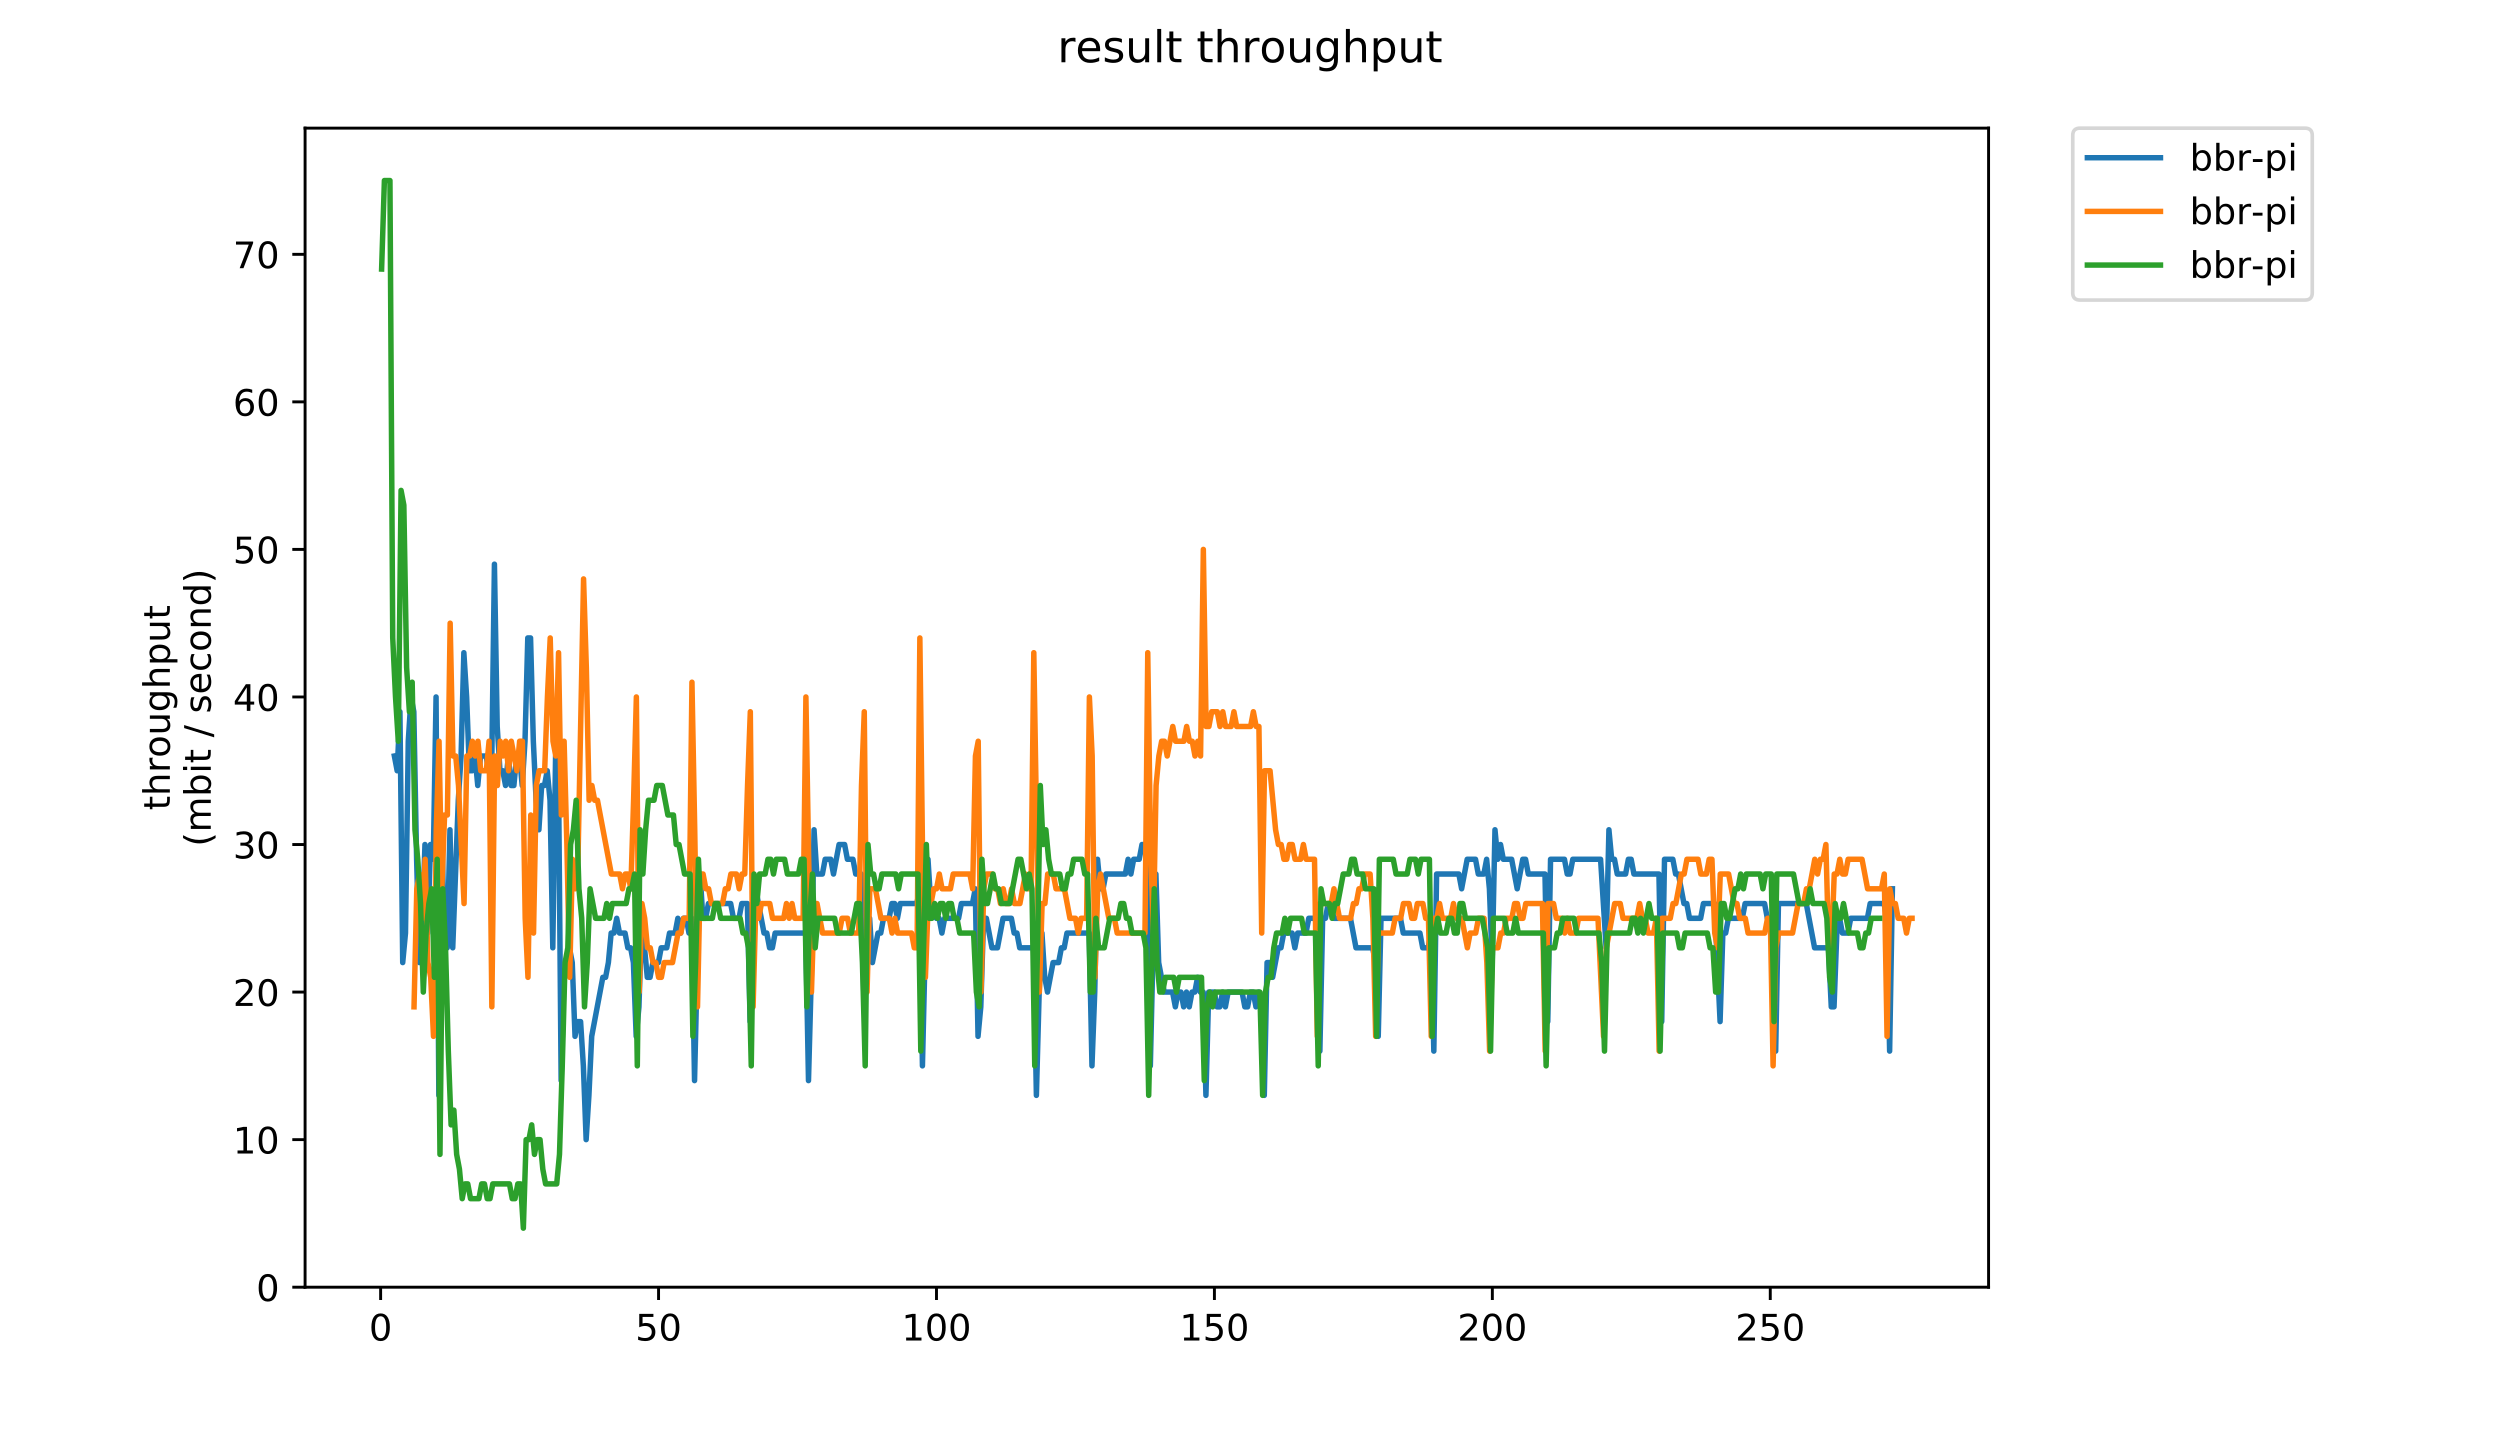 <?xml version="1.0" encoding="utf-8" standalone="no"?>
<!DOCTYPE svg PUBLIC "-//W3C//DTD SVG 1.1//EN"
  "http://www.w3.org/Graphics/SVG/1.1/DTD/svg11.dtd">
<!-- Created with matplotlib (https://matplotlib.org/) -->
<svg height="396pt" version="1.1" viewBox="0 0 684 396" width="684pt" xmlns="http://www.w3.org/2000/svg" xmlns:xlink="http://www.w3.org/1999/xlink">
 <defs>
  <style type="text/css">
*{stroke-linecap:butt;stroke-linejoin:round;}
  </style>
 </defs>
 <g id="figure_1">
  <g id="patch_1">
   <path d="M 0 396 
L 684 396 
L 684 0 
L 0 0 
z
" style="fill:#ffffff;"/>
  </g>
  <g id="axes_1">
   <g id="patch_2">
    <path d="M 83.472 352.174 
L 544.074 352.174 
L 544.074 35.062 
L 83.472 35.062 
z
" style="fill:#ffffff;"/>
   </g>
   <g id="matplotlib.axis_1">
    <g id="xtick_1">
     <g id="line2d_1">
      <defs>
       <path d="M 0 0 
L 0 3.5 
" id="mf668d86411" style="stroke:#000000;stroke-width:0.8;"/>
      </defs>
      <g>
       <use style="stroke:#000000;stroke-width:0.8;" x="104.141" xlink:href="#mf668d86411" y="352.174"/>
      </g>
     </g>
     <g id="text_1">
      <!-- 0 -->
      <defs>
       <path d="M 31.781 66.406 
Q 24.172 66.406 20.328 58.906 
Q 16.5 51.422 16.5 36.375 
Q 16.5 21.391 20.328 13.891 
Q 24.172 6.391 31.781 6.391 
Q 39.453 6.391 43.281 13.891 
Q 47.125 21.391 47.125 36.375 
Q 47.125 51.422 43.281 58.906 
Q 39.453 66.406 31.781 66.406 
z
M 31.781 74.219 
Q 44.047 74.219 50.516 64.516 
Q 56.984 54.828 56.984 36.375 
Q 56.984 17.969 50.516 8.266 
Q 44.047 -1.422 31.781 -1.422 
Q 19.531 -1.422 13.062 8.266 
Q 6.594 17.969 6.594 36.375 
Q 6.594 54.828 13.062 64.516 
Q 19.531 74.219 31.781 74.219 
z
" id="DejaVuSans-48"/>
      </defs>
      <g transform="translate(100.96 366.773)scale(0.1 -0.1)">
       <use xlink:href="#DejaVuSans-48"/>
      </g>
     </g>
    </g>
    <g id="xtick_2">
     <g id="line2d_2">
      <g>
       <use style="stroke:#000000;stroke-width:0.8;" x="180.182" xlink:href="#mf668d86411" y="352.174"/>
      </g>
     </g>
     <g id="text_2">
      <!-- 50 -->
      <defs>
       <path d="M 10.797 72.906 
L 49.516 72.906 
L 49.516 64.594 
L 19.828 64.594 
L 19.828 46.734 
Q 21.969 47.469 24.109 47.828 
Q 26.266 48.188 28.422 48.188 
Q 40.625 48.188 47.75 41.5 
Q 54.891 34.812 54.891 23.391 
Q 54.891 11.625 47.562 5.094 
Q 40.234 -1.422 26.906 -1.422 
Q 22.312 -1.422 17.547 -0.641 
Q 12.797 0.141 7.719 1.703 
L 7.719 11.625 
Q 12.109 9.234 16.797 8.062 
Q 21.484 6.891 26.703 6.891 
Q 35.156 6.891 40.078 11.328 
Q 45.016 15.766 45.016 23.391 
Q 45.016 31 40.078 35.438 
Q 35.156 39.891 26.703 39.891 
Q 22.75 39.891 18.812 39.016 
Q 14.891 38.141 10.797 36.281 
z
" id="DejaVuSans-53"/>
      </defs>
      <g transform="translate(173.82 366.773)scale(0.1 -0.1)">
       <use xlink:href="#DejaVuSans-53"/>
       <use x="63.623" xlink:href="#DejaVuSans-48"/>
      </g>
     </g>
    </g>
    <g id="xtick_3">
     <g id="line2d_3">
      <g>
       <use style="stroke:#000000;stroke-width:0.8;" x="256.223" xlink:href="#mf668d86411" y="352.174"/>
      </g>
     </g>
     <g id="text_3">
      <!-- 100 -->
      <defs>
       <path d="M 12.406 8.297 
L 28.516 8.297 
L 28.516 63.922 
L 10.984 60.406 
L 10.984 69.391 
L 28.422 72.906 
L 38.281 72.906 
L 38.281 8.297 
L 54.391 8.297 
L 54.391 0 
L 12.406 0 
z
" id="DejaVuSans-49"/>
      </defs>
      <g transform="translate(246.679 366.773)scale(0.1 -0.1)">
       <use xlink:href="#DejaVuSans-49"/>
       <use x="63.623" xlink:href="#DejaVuSans-48"/>
       <use x="127.246" xlink:href="#DejaVuSans-48"/>
      </g>
     </g>
    </g>
    <g id="xtick_4">
     <g id="line2d_4">
      <g>
       <use style="stroke:#000000;stroke-width:0.8;" x="332.264" xlink:href="#mf668d86411" y="352.174"/>
      </g>
     </g>
     <g id="text_4">
      <!-- 150 -->
      <g transform="translate(322.72 366.773)scale(0.1 -0.1)">
       <use xlink:href="#DejaVuSans-49"/>
       <use x="63.623" xlink:href="#DejaVuSans-53"/>
       <use x="127.246" xlink:href="#DejaVuSans-48"/>
      </g>
     </g>
    </g>
    <g id="xtick_5">
     <g id="line2d_5">
      <g>
       <use style="stroke:#000000;stroke-width:0.8;" x="408.305" xlink:href="#mf668d86411" y="352.174"/>
      </g>
     </g>
     <g id="text_5">
      <!-- 200 -->
      <defs>
       <path d="M 19.188 8.297 
L 53.609 8.297 
L 53.609 0 
L 7.328 0 
L 7.328 8.297 
Q 12.938 14.109 22.625 23.891 
Q 32.328 33.688 34.812 36.531 
Q 39.547 41.844 41.422 45.531 
Q 43.312 49.219 43.312 52.781 
Q 43.312 58.594 39.234 62.25 
Q 35.156 65.922 28.609 65.922 
Q 23.969 65.922 18.812 64.312 
Q 13.672 62.703 7.812 59.422 
L 7.812 69.391 
Q 13.766 71.781 18.938 73 
Q 24.125 74.219 28.422 74.219 
Q 39.75 74.219 46.484 68.547 
Q 53.219 62.891 53.219 53.422 
Q 53.219 48.922 51.531 44.891 
Q 49.859 40.875 45.406 35.406 
Q 44.188 33.984 37.641 27.219 
Q 31.109 20.453 19.188 8.297 
z
" id="DejaVuSans-50"/>
      </defs>
      <g transform="translate(398.761 366.773)scale(0.1 -0.1)">
       <use xlink:href="#DejaVuSans-50"/>
       <use x="63.623" xlink:href="#DejaVuSans-48"/>
       <use x="127.246" xlink:href="#DejaVuSans-48"/>
      </g>
     </g>
    </g>
    <g id="xtick_6">
     <g id="line2d_6">
      <g>
       <use style="stroke:#000000;stroke-width:0.8;" x="484.346" xlink:href="#mf668d86411" y="352.174"/>
      </g>
     </g>
     <g id="text_6">
      <!-- 250 -->
      <g transform="translate(474.802 366.773)scale(0.1 -0.1)">
       <use xlink:href="#DejaVuSans-50"/>
       <use x="63.623" xlink:href="#DejaVuSans-53"/>
       <use x="127.246" xlink:href="#DejaVuSans-48"/>
      </g>
     </g>
    </g>
   </g>
   <g id="matplotlib.axis_2">
    <g id="ytick_1">
     <g id="line2d_7">
      <defs>
       <path d="M 0 0 
L -3.5 0 
" id="m2c4643d1b7" style="stroke:#000000;stroke-width:0.8;"/>
      </defs>
      <g>
       <use style="stroke:#000000;stroke-width:0.8;" x="83.472" xlink:href="#m2c4643d1b7" y="352.174"/>
      </g>
     </g>
     <g id="text_7">
      <!-- 0 -->
      <g transform="translate(70.11 355.973)scale(0.1 -0.1)">
       <use xlink:href="#DejaVuSans-48"/>
      </g>
     </g>
    </g>
    <g id="ytick_2">
     <g id="line2d_8">
      <g>
       <use style="stroke:#000000;stroke-width:0.8;" x="83.472" xlink:href="#m2c4643d1b7" y="311.803"/>
      </g>
     </g>
     <g id="text_8">
      <!-- 10 -->
      <g transform="translate(63.747 315.603)scale(0.1 -0.1)">
       <use xlink:href="#DejaVuSans-49"/>
       <use x="63.623" xlink:href="#DejaVuSans-48"/>
      </g>
     </g>
    </g>
    <g id="ytick_3">
     <g id="line2d_9">
      <g>
       <use style="stroke:#000000;stroke-width:0.8;" x="83.472" xlink:href="#m2c4643d1b7" y="271.433"/>
      </g>
     </g>
     <g id="text_9">
      <!-- 20 -->
      <g transform="translate(63.747 275.232)scale(0.1 -0.1)">
       <use xlink:href="#DejaVuSans-50"/>
       <use x="63.623" xlink:href="#DejaVuSans-48"/>
      </g>
     </g>
    </g>
    <g id="ytick_4">
     <g id="line2d_10">
      <g>
       <use style="stroke:#000000;stroke-width:0.8;" x="83.472" xlink:href="#m2c4643d1b7" y="231.062"/>
      </g>
     </g>
     <g id="text_10">
      <!-- 30 -->
      <defs>
       <path d="M 40.578 39.312 
Q 47.656 37.797 51.625 33 
Q 55.609 28.219 55.609 21.188 
Q 55.609 10.406 48.188 4.484 
Q 40.766 -1.422 27.094 -1.422 
Q 22.516 -1.422 17.656 -0.516 
Q 12.797 0.391 7.625 2.203 
L 7.625 11.719 
Q 11.719 9.328 16.594 8.109 
Q 21.484 6.891 26.812 6.891 
Q 36.078 6.891 40.938 10.547 
Q 45.797 14.203 45.797 21.188 
Q 45.797 27.641 41.281 31.266 
Q 36.766 34.906 28.719 34.906 
L 20.219 34.906 
L 20.219 43.016 
L 29.109 43.016 
Q 36.375 43.016 40.234 45.922 
Q 44.094 48.828 44.094 54.297 
Q 44.094 59.906 40.109 62.906 
Q 36.141 65.922 28.719 65.922 
Q 24.656 65.922 20.016 65.031 
Q 15.375 64.156 9.812 62.312 
L 9.812 71.094 
Q 15.438 72.656 20.344 73.438 
Q 25.25 74.219 29.594 74.219 
Q 40.828 74.219 47.359 69.109 
Q 53.906 64.016 53.906 55.328 
Q 53.906 49.266 50.438 45.094 
Q 46.969 40.922 40.578 39.312 
z
" id="DejaVuSans-51"/>
      </defs>
      <g transform="translate(63.747 234.861)scale(0.1 -0.1)">
       <use xlink:href="#DejaVuSans-51"/>
       <use x="63.623" xlink:href="#DejaVuSans-48"/>
      </g>
     </g>
    </g>
    <g id="ytick_5">
     <g id="line2d_11">
      <g>
       <use style="stroke:#000000;stroke-width:0.8;" x="83.472" xlink:href="#m2c4643d1b7" y="190.691"/>
      </g>
     </g>
     <g id="text_11">
      <!-- 40 -->
      <defs>
       <path d="M 37.797 64.312 
L 12.891 25.391 
L 37.797 25.391 
z
M 35.203 72.906 
L 47.609 72.906 
L 47.609 25.391 
L 58.016 25.391 
L 58.016 17.188 
L 47.609 17.188 
L 47.609 0 
L 37.797 0 
L 37.797 17.188 
L 4.891 17.188 
L 4.891 26.703 
z
" id="DejaVuSans-52"/>
      </defs>
      <g transform="translate(63.747 194.491)scale(0.1 -0.1)">
       <use xlink:href="#DejaVuSans-52"/>
       <use x="63.623" xlink:href="#DejaVuSans-48"/>
      </g>
     </g>
    </g>
    <g id="ytick_6">
     <g id="line2d_12">
      <g>
       <use style="stroke:#000000;stroke-width:0.8;" x="83.472" xlink:href="#m2c4643d1b7" y="150.321"/>
      </g>
     </g>
     <g id="text_12">
      <!-- 50 -->
      <g transform="translate(63.747 154.12)scale(0.1 -0.1)">
       <use xlink:href="#DejaVuSans-53"/>
       <use x="63.623" xlink:href="#DejaVuSans-48"/>
      </g>
     </g>
    </g>
    <g id="ytick_7">
     <g id="line2d_13">
      <g>
       <use style="stroke:#000000;stroke-width:0.8;" x="83.472" xlink:href="#m2c4643d1b7" y="109.95"/>
      </g>
     </g>
     <g id="text_13">
      <!-- 60 -->
      <defs>
       <path d="M 33.016 40.375 
Q 26.375 40.375 22.484 35.828 
Q 18.609 31.297 18.609 23.391 
Q 18.609 15.531 22.484 10.953 
Q 26.375 6.391 33.016 6.391 
Q 39.656 6.391 43.531 10.953 
Q 47.406 15.531 47.406 23.391 
Q 47.406 31.297 43.531 35.828 
Q 39.656 40.375 33.016 40.375 
z
M 52.594 71.297 
L 52.594 62.312 
Q 48.875 64.062 45.094 64.984 
Q 41.312 65.922 37.594 65.922 
Q 27.828 65.922 22.672 59.328 
Q 17.531 52.734 16.797 39.406 
Q 19.672 43.656 24.016 45.922 
Q 28.375 48.188 33.594 48.188 
Q 44.578 48.188 50.953 41.516 
Q 57.328 34.859 57.328 23.391 
Q 57.328 12.156 50.688 5.359 
Q 44.047 -1.422 33.016 -1.422 
Q 20.359 -1.422 13.672 8.266 
Q 6.984 17.969 6.984 36.375 
Q 6.984 53.656 15.188 63.938 
Q 23.391 74.219 37.203 74.219 
Q 40.922 74.219 44.703 73.484 
Q 48.484 72.75 52.594 71.297 
z
" id="DejaVuSans-54"/>
      </defs>
      <g transform="translate(63.747 113.749)scale(0.1 -0.1)">
       <use xlink:href="#DejaVuSans-54"/>
       <use x="63.623" xlink:href="#DejaVuSans-48"/>
      </g>
     </g>
    </g>
    <g id="ytick_8">
     <g id="line2d_14">
      <g>
       <use style="stroke:#000000;stroke-width:0.8;" x="83.472" xlink:href="#m2c4643d1b7" y="69.579"/>
      </g>
     </g>
     <g id="text_14">
      <!-- 70 -->
      <defs>
       <path d="M 8.203 72.906 
L 55.078 72.906 
L 55.078 68.703 
L 28.609 0 
L 18.312 0 
L 43.219 64.594 
L 8.203 64.594 
z
" id="DejaVuSans-55"/>
      </defs>
      <g transform="translate(63.747 73.379)scale(0.1 -0.1)">
       <use xlink:href="#DejaVuSans-55"/>
       <use x="63.623" xlink:href="#DejaVuSans-48"/>
      </g>
     </g>
    </g>
    <g id="text_15">
     <!-- throughput -->
     <defs>
      <path d="M 18.312 70.219 
L 18.312 54.688 
L 36.812 54.688 
L 36.812 47.703 
L 18.312 47.703 
L 18.312 18.016 
Q 18.312 11.328 20.141 9.422 
Q 21.969 7.516 27.594 7.516 
L 36.812 7.516 
L 36.812 0 
L 27.594 0 
Q 17.188 0 13.234 3.875 
Q 9.281 7.766 9.281 18.016 
L 9.281 47.703 
L 2.688 47.703 
L 2.688 54.688 
L 9.281 54.688 
L 9.281 70.219 
z
" id="DejaVuSans-116"/>
      <path d="M 54.891 33.016 
L 54.891 0 
L 45.906 0 
L 45.906 32.719 
Q 45.906 40.484 42.875 44.328 
Q 39.844 48.188 33.797 48.188 
Q 26.516 48.188 22.312 43.547 
Q 18.109 38.922 18.109 30.906 
L 18.109 0 
L 9.078 0 
L 9.078 75.984 
L 18.109 75.984 
L 18.109 46.188 
Q 21.344 51.125 25.703 53.562 
Q 30.078 56 35.797 56 
Q 45.219 56 50.047 50.172 
Q 54.891 44.344 54.891 33.016 
z
" id="DejaVuSans-104"/>
      <path d="M 41.109 46.297 
Q 39.594 47.172 37.812 47.578 
Q 36.031 48 33.891 48 
Q 26.266 48 22.188 43.047 
Q 18.109 38.094 18.109 28.812 
L 18.109 0 
L 9.078 0 
L 9.078 54.688 
L 18.109 54.688 
L 18.109 46.188 
Q 20.953 51.172 25.484 53.578 
Q 30.031 56 36.531 56 
Q 37.453 56 38.578 55.875 
Q 39.703 55.766 41.062 55.516 
z
" id="DejaVuSans-114"/>
      <path d="M 30.609 48.391 
Q 23.391 48.391 19.188 42.75 
Q 14.984 37.109 14.984 27.297 
Q 14.984 17.484 19.156 11.844 
Q 23.344 6.203 30.609 6.203 
Q 37.797 6.203 41.984 11.859 
Q 46.188 17.531 46.188 27.297 
Q 46.188 37.016 41.984 42.703 
Q 37.797 48.391 30.609 48.391 
z
M 30.609 56 
Q 42.328 56 49.016 48.375 
Q 55.719 40.766 55.719 27.297 
Q 55.719 13.875 49.016 6.219 
Q 42.328 -1.422 30.609 -1.422 
Q 18.844 -1.422 12.172 6.219 
Q 5.516 13.875 5.516 27.297 
Q 5.516 40.766 12.172 48.375 
Q 18.844 56 30.609 56 
z
" id="DejaVuSans-111"/>
      <path d="M 8.5 21.578 
L 8.5 54.688 
L 17.484 54.688 
L 17.484 21.922 
Q 17.484 14.156 20.5 10.266 
Q 23.531 6.391 29.594 6.391 
Q 36.859 6.391 41.078 11.031 
Q 45.312 15.672 45.312 23.688 
L 45.312 54.688 
L 54.297 54.688 
L 54.297 0 
L 45.312 0 
L 45.312 8.406 
Q 42.047 3.422 37.719 1 
Q 33.406 -1.422 27.688 -1.422 
Q 18.266 -1.422 13.375 4.438 
Q 8.5 10.297 8.5 21.578 
z
M 31.109 56 
z
" id="DejaVuSans-117"/>
      <path d="M 45.406 27.984 
Q 45.406 37.75 41.375 43.109 
Q 37.359 48.484 30.078 48.484 
Q 22.859 48.484 18.828 43.109 
Q 14.797 37.75 14.797 27.984 
Q 14.797 18.266 18.828 12.891 
Q 22.859 7.516 30.078 7.516 
Q 37.359 7.516 41.375 12.891 
Q 45.406 18.266 45.406 27.984 
z
M 54.391 6.781 
Q 54.391 -7.172 48.188 -13.984 
Q 42 -20.797 29.203 -20.797 
Q 24.469 -20.797 20.266 -20.094 
Q 16.062 -19.391 12.109 -17.922 
L 12.109 -9.188 
Q 16.062 -11.328 19.922 -12.344 
Q 23.781 -13.375 27.781 -13.375 
Q 36.625 -13.375 41.016 -8.766 
Q 45.406 -4.156 45.406 5.172 
L 45.406 9.625 
Q 42.625 4.781 38.281 2.391 
Q 33.938 0 27.875 0 
Q 17.828 0 11.672 7.656 
Q 5.516 15.328 5.516 27.984 
Q 5.516 40.672 11.672 48.328 
Q 17.828 56 27.875 56 
Q 33.938 56 38.281 53.609 
Q 42.625 51.219 45.406 46.391 
L 45.406 54.688 
L 54.391 54.688 
z
" id="DejaVuSans-103"/>
      <path d="M 18.109 8.203 
L 18.109 -20.797 
L 9.078 -20.797 
L 9.078 54.688 
L 18.109 54.688 
L 18.109 46.391 
Q 20.953 51.266 25.266 53.625 
Q 29.594 56 35.594 56 
Q 45.562 56 51.781 48.094 
Q 58.016 40.188 58.016 27.297 
Q 58.016 14.406 51.781 6.484 
Q 45.562 -1.422 35.594 -1.422 
Q 29.594 -1.422 25.266 0.953 
Q 20.953 3.328 18.109 8.203 
z
M 48.688 27.297 
Q 48.688 37.203 44.609 42.844 
Q 40.531 48.484 33.406 48.484 
Q 26.266 48.484 22.188 42.844 
Q 18.109 37.203 18.109 27.297 
Q 18.109 17.391 22.188 11.75 
Q 26.266 6.109 33.406 6.109 
Q 40.531 6.109 44.609 11.75 
Q 48.688 17.391 48.688 27.297 
z
" id="DejaVuSans-112"/>
     </defs>
     <g transform="translate(46.47 221.675)rotate(-90)scale(0.1 -0.1)">
      <use xlink:href="#DejaVuSans-116"/>
      <use x="39.209" xlink:href="#DejaVuSans-104"/>
      <use x="102.588" xlink:href="#DejaVuSans-114"/>
      <use x="143.67" xlink:href="#DejaVuSans-111"/>
      <use x="204.852" xlink:href="#DejaVuSans-117"/>
      <use x="268.23" xlink:href="#DejaVuSans-103"/>
      <use x="331.707" xlink:href="#DejaVuSans-104"/>
      <use x="395.086" xlink:href="#DejaVuSans-112"/>
      <use x="458.562" xlink:href="#DejaVuSans-117"/>
      <use x="521.941" xlink:href="#DejaVuSans-116"/>
     </g>
     <!-- (mbit / second) -->
     <defs>
      <path d="M 31 75.875 
Q 24.469 64.656 21.281 53.656 
Q 18.109 42.672 18.109 31.391 
Q 18.109 20.125 21.312 9.062 
Q 24.516 -2 31 -13.188 
L 23.188 -13.188 
Q 15.875 -1.703 12.234 9.375 
Q 8.594 20.453 8.594 31.391 
Q 8.594 42.281 12.203 53.312 
Q 15.828 64.359 23.188 75.875 
z
" id="DejaVuSans-40"/>
      <path d="M 52 44.188 
Q 55.375 50.25 60.062 53.125 
Q 64.75 56 71.094 56 
Q 79.641 56 84.281 50.016 
Q 88.922 44.047 88.922 33.016 
L 88.922 0 
L 79.891 0 
L 79.891 32.719 
Q 79.891 40.578 77.094 44.375 
Q 74.312 48.188 68.609 48.188 
Q 61.625 48.188 57.562 43.547 
Q 53.516 38.922 53.516 30.906 
L 53.516 0 
L 44.484 0 
L 44.484 32.719 
Q 44.484 40.625 41.703 44.406 
Q 38.922 48.188 33.109 48.188 
Q 26.219 48.188 22.156 43.531 
Q 18.109 38.875 18.109 30.906 
L 18.109 0 
L 9.078 0 
L 9.078 54.688 
L 18.109 54.688 
L 18.109 46.188 
Q 21.188 51.219 25.484 53.609 
Q 29.781 56 35.688 56 
Q 41.656 56 45.828 52.969 
Q 50 49.953 52 44.188 
z
" id="DejaVuSans-109"/>
      <path d="M 48.688 27.297 
Q 48.688 37.203 44.609 42.844 
Q 40.531 48.484 33.406 48.484 
Q 26.266 48.484 22.188 42.844 
Q 18.109 37.203 18.109 27.297 
Q 18.109 17.391 22.188 11.75 
Q 26.266 6.109 33.406 6.109 
Q 40.531 6.109 44.609 11.75 
Q 48.688 17.391 48.688 27.297 
z
M 18.109 46.391 
Q 20.953 51.266 25.266 53.625 
Q 29.594 56 35.594 56 
Q 45.562 56 51.781 48.094 
Q 58.016 40.188 58.016 27.297 
Q 58.016 14.406 51.781 6.484 
Q 45.562 -1.422 35.594 -1.422 
Q 29.594 -1.422 25.266 0.953 
Q 20.953 3.328 18.109 8.203 
L 18.109 0 
L 9.078 0 
L 9.078 75.984 
L 18.109 75.984 
z
" id="DejaVuSans-98"/>
      <path d="M 9.422 54.688 
L 18.406 54.688 
L 18.406 0 
L 9.422 0 
z
M 9.422 75.984 
L 18.406 75.984 
L 18.406 64.594 
L 9.422 64.594 
z
" id="DejaVuSans-105"/>
      <path id="DejaVuSans-32"/>
      <path d="M 25.391 72.906 
L 33.688 72.906 
L 8.297 -9.281 
L 0 -9.281 
z
" id="DejaVuSans-47"/>
      <path d="M 44.281 53.078 
L 44.281 44.578 
Q 40.484 46.531 36.375 47.5 
Q 32.281 48.484 27.875 48.484 
Q 21.188 48.484 17.844 46.438 
Q 14.5 44.391 14.5 40.281 
Q 14.5 37.156 16.891 35.375 
Q 19.281 33.594 26.516 31.984 
L 29.594 31.297 
Q 39.156 29.25 43.188 25.516 
Q 47.219 21.781 47.219 15.094 
Q 47.219 7.469 41.188 3.016 
Q 35.156 -1.422 24.609 -1.422 
Q 20.219 -1.422 15.453 -0.562 
Q 10.688 0.297 5.422 2 
L 5.422 11.281 
Q 10.406 8.688 15.234 7.391 
Q 20.062 6.109 24.812 6.109 
Q 31.156 6.109 34.562 8.281 
Q 37.984 10.453 37.984 14.406 
Q 37.984 18.062 35.516 20.016 
Q 33.062 21.969 24.703 23.781 
L 21.578 24.516 
Q 13.234 26.266 9.516 29.906 
Q 5.812 33.547 5.812 39.891 
Q 5.812 47.609 11.281 51.797 
Q 16.75 56 26.812 56 
Q 31.781 56 36.172 55.266 
Q 40.578 54.547 44.281 53.078 
z
" id="DejaVuSans-115"/>
      <path d="M 56.203 29.594 
L 56.203 25.203 
L 14.891 25.203 
Q 15.484 15.922 20.484 11.062 
Q 25.484 6.203 34.422 6.203 
Q 39.594 6.203 44.453 7.469 
Q 49.312 8.734 54.109 11.281 
L 54.109 2.781 
Q 49.266 0.734 44.188 -0.344 
Q 39.109 -1.422 33.891 -1.422 
Q 20.797 -1.422 13.156 6.188 
Q 5.516 13.812 5.516 26.812 
Q 5.516 40.234 12.766 48.109 
Q 20.016 56 32.328 56 
Q 43.359 56 49.781 48.891 
Q 56.203 41.797 56.203 29.594 
z
M 47.219 32.234 
Q 47.125 39.594 43.094 43.984 
Q 39.062 48.391 32.422 48.391 
Q 24.906 48.391 20.391 44.141 
Q 15.875 39.891 15.188 32.172 
z
" id="DejaVuSans-101"/>
      <path d="M 48.781 52.594 
L 48.781 44.188 
Q 44.969 46.297 41.141 47.344 
Q 37.312 48.391 33.406 48.391 
Q 24.656 48.391 19.812 42.844 
Q 14.984 37.312 14.984 27.297 
Q 14.984 17.281 19.812 11.734 
Q 24.656 6.203 33.406 6.203 
Q 37.312 6.203 41.141 7.25 
Q 44.969 8.297 48.781 10.406 
L 48.781 2.094 
Q 45.016 0.344 40.984 -0.531 
Q 36.969 -1.422 32.422 -1.422 
Q 20.062 -1.422 12.781 6.344 
Q 5.516 14.109 5.516 27.297 
Q 5.516 40.672 12.859 48.328 
Q 20.219 56 33.016 56 
Q 37.156 56 41.109 55.141 
Q 45.062 54.297 48.781 52.594 
z
" id="DejaVuSans-99"/>
      <path d="M 54.891 33.016 
L 54.891 0 
L 45.906 0 
L 45.906 32.719 
Q 45.906 40.484 42.875 44.328 
Q 39.844 48.188 33.797 48.188 
Q 26.516 48.188 22.312 43.547 
Q 18.109 38.922 18.109 30.906 
L 18.109 0 
L 9.078 0 
L 9.078 54.688 
L 18.109 54.688 
L 18.109 46.188 
Q 21.344 51.125 25.703 53.562 
Q 30.078 56 35.797 56 
Q 45.219 56 50.047 50.172 
Q 54.891 44.344 54.891 33.016 
z
" id="DejaVuSans-110"/>
      <path d="M 45.406 46.391 
L 45.406 75.984 
L 54.391 75.984 
L 54.391 0 
L 45.406 0 
L 45.406 8.203 
Q 42.578 3.328 38.25 0.953 
Q 33.938 -1.422 27.875 -1.422 
Q 17.969 -1.422 11.734 6.484 
Q 5.516 14.406 5.516 27.297 
Q 5.516 40.188 11.734 48.094 
Q 17.969 56 27.875 56 
Q 33.938 56 38.25 53.625 
Q 42.578 51.266 45.406 46.391 
z
M 14.797 27.297 
Q 14.797 17.391 18.875 11.75 
Q 22.953 6.109 30.078 6.109 
Q 37.203 6.109 41.297 11.75 
Q 45.406 17.391 45.406 27.297 
Q 45.406 37.203 41.297 42.844 
Q 37.203 48.484 30.078 48.484 
Q 22.953 48.484 18.875 42.844 
Q 14.797 37.203 14.797 27.297 
z
" id="DejaVuSans-100"/>
      <path d="M 8.016 75.875 
L 15.828 75.875 
Q 23.141 64.359 26.781 53.312 
Q 30.422 42.281 30.422 31.391 
Q 30.422 20.453 26.781 9.375 
Q 23.141 -1.703 15.828 -13.188 
L 8.016 -13.188 
Q 14.5 -2 17.703 9.062 
Q 20.906 20.125 20.906 31.391 
Q 20.906 42.672 17.703 53.656 
Q 14.5 64.656 8.016 75.875 
z
" id="DejaVuSans-41"/>
     </defs>
     <g transform="translate(57.668 231.609)rotate(-90)scale(0.1 -0.1)">
      <use xlink:href="#DejaVuSans-40"/>
      <use x="39.014" xlink:href="#DejaVuSans-109"/>
      <use x="136.426" xlink:href="#DejaVuSans-98"/>
      <use x="199.902" xlink:href="#DejaVuSans-105"/>
      <use x="227.686" xlink:href="#DejaVuSans-116"/>
      <use x="266.895" xlink:href="#DejaVuSans-32"/>
      <use x="298.682" xlink:href="#DejaVuSans-47"/>
      <use x="332.373" xlink:href="#DejaVuSans-32"/>
      <use x="364.16" xlink:href="#DejaVuSans-115"/>
      <use x="416.26" xlink:href="#DejaVuSans-101"/>
      <use x="477.783" xlink:href="#DejaVuSans-99"/>
      <use x="532.764" xlink:href="#DejaVuSans-111"/>
      <use x="593.945" xlink:href="#DejaVuSans-110"/>
      <use x="657.324" xlink:href="#DejaVuSans-100"/>
      <use x="720.801" xlink:href="#DejaVuSans-41"/>
     </g>
    </g>
   </g>
   <g id="line2d_15">
    <path clip-path="url(#p26e1ac784f)" d="M 107.901 206.84 
L 108.661 210.877 
L 109.421 194.729 
L 110.182 263.359 
L 110.942 255.285 
L 111.703 202.803 
L 112.463 190.691 
L 113.223 194.729 
L 113.984 235.099 
L 114.744 263.359 
L 115.505 255.285 
L 116.265 231.062 
L 117.025 255.285 
L 117.786 231.062 
L 118.546 235.099 
L 119.307 190.691 
L 120.067 299.692 
L 120.828 222.988 
L 121.588 259.322 
L 122.348 259.322 
L 123.109 227.025 
L 123.869 259.322 
L 125.39 218.951 
L 126.15 206.84 
L 126.911 178.58 
L 127.671 190.691 
L 128.432 210.877 
L 129.192 210.877 
L 129.952 206.84 
L 130.713 214.914 
L 131.473 206.84 
L 132.994 206.84 
L 133.755 210.877 
L 134.515 210.877 
L 135.275 154.358 
L 136.036 198.766 
L 136.796 210.877 
L 137.557 210.877 
L 138.317 214.914 
L 139.077 206.84 
L 139.838 214.914 
L 140.598 214.914 
L 141.359 206.84 
L 142.119 206.84 
L 142.879 214.914 
L 143.64 202.803 
L 144.4 174.543 
L 145.161 174.543 
L 145.921 202.803 
L 146.681 218.951 
L 147.442 227.025 
L 148.202 214.914 
L 148.963 214.914 
L 149.723 210.877 
L 150.484 218.951 
L 151.244 259.322 
L 152.004 206.84 
L 152.765 206.84 
L 153.525 295.655 
L 154.286 267.396 
L 155.806 259.322 
L 156.567 263.359 
L 157.327 283.544 
L 158.088 279.507 
L 158.848 279.507 
L 159.608 291.618 
L 160.369 311.803 
L 161.129 299.692 
L 161.89 283.544 
L 164.931 267.396 
L 165.692 267.396 
L 166.452 263.359 
L 167.213 255.285 
L 167.973 255.285 
L 168.733 251.247 
L 169.494 255.285 
L 171.015 255.285 
L 171.775 259.322 
L 172.535 259.322 
L 173.296 263.359 
L 174.056 283.544 
L 174.817 275.47 
L 175.577 251.247 
L 177.098 267.396 
L 177.858 267.396 
L 178.619 263.359 
L 180.139 263.359 
L 180.9 259.322 
L 182.421 259.322 
L 183.181 255.285 
L 184.702 255.285 
L 185.462 251.247 
L 186.223 255.285 
L 186.983 251.247 
L 187.744 251.247 
L 188.504 255.285 
L 189.264 251.247 
L 190.025 295.655 
L 190.785 263.359 
L 191.546 239.136 
L 192.306 251.247 
L 193.066 251.247 
L 193.827 247.21 
L 199.91 247.21 
L 200.671 251.247 
L 202.191 251.247 
L 202.952 247.21 
L 204.473 247.21 
L 205.233 279.507 
L 205.993 267.396 
L 206.754 243.173 
L 209.035 255.285 
L 209.795 255.285 
L 210.556 259.322 
L 211.316 259.322 
L 212.077 255.285 
L 220.441 255.285 
L 221.202 295.655 
L 221.962 267.396 
L 222.722 227.025 
L 223.483 239.136 
L 225.004 239.136 
L 225.764 235.099 
L 227.285 235.099 
L 228.045 239.136 
L 229.566 231.062 
L 231.087 231.062 
L 231.847 235.099 
L 233.368 235.099 
L 234.129 239.136 
L 235.649 239.136 
L 236.41 275.47 
L 237.931 251.247 
L 238.691 263.359 
L 240.212 255.285 
L 240.972 255.285 
L 241.733 251.247 
L 243.253 251.247 
L 244.014 247.21 
L 244.774 247.21 
L 245.535 251.247 
L 246.295 247.21 
L 250.858 247.21 
L 251.618 243.173 
L 252.378 291.618 
L 253.139 259.322 
L 253.899 235.099 
L 254.66 247.21 
L 255.42 247.21 
L 256.18 251.247 
L 256.941 251.247 
L 257.701 255.285 
L 258.462 251.247 
L 262.264 251.247 
L 263.024 247.21 
L 266.066 247.21 
L 266.826 243.173 
L 267.587 283.544 
L 268.347 275.47 
L 269.107 251.247 
L 269.868 251.247 
L 271.389 259.322 
L 272.909 259.322 
L 274.43 251.247 
L 276.712 251.247 
L 277.472 255.285 
L 278.232 255.285 
L 278.993 259.322 
L 282.795 259.322 
L 283.555 299.692 
L 284.316 271.433 
L 285.076 255.285 
L 285.836 267.396 
L 286.597 271.433 
L 288.118 263.359 
L 289.638 263.359 
L 290.399 259.322 
L 291.159 259.322 
L 291.92 255.285 
L 298.003 255.285 
L 298.763 291.618 
L 299.524 271.433 
L 300.284 235.099 
L 301.045 243.173 
L 301.805 243.173 
L 302.565 239.136 
L 307.888 239.136 
L 308.649 235.099 
L 309.409 239.136 
L 310.17 235.099 
L 311.69 235.099 
L 312.451 231.062 
L 313.972 231.062 
L 314.732 291.618 
L 315.492 259.322 
L 316.253 239.136 
L 317.013 263.359 
L 318.534 271.433 
L 320.815 271.433 
L 321.576 275.47 
L 322.336 271.433 
L 323.097 271.433 
L 323.857 275.47 
L 324.617 271.433 
L 325.378 275.47 
L 326.138 271.433 
L 326.899 271.433 
L 327.659 267.396 
L 328.419 271.433 
L 329.18 271.433 
L 329.94 299.692 
L 330.701 271.433 
L 332.221 271.433 
L 332.982 275.47 
L 333.742 275.47 
L 334.503 271.433 
L 335.263 275.47 
L 336.023 271.433 
L 339.826 271.433 
L 340.586 275.47 
L 341.346 275.47 
L 342.107 271.433 
L 342.867 271.433 
L 343.628 275.47 
L 344.388 271.433 
L 345.148 275.47 
L 345.909 299.692 
L 346.669 263.359 
L 347.43 263.359 
L 348.19 267.396 
L 349.711 259.322 
L 350.471 259.322 
L 351.232 255.285 
L 353.513 255.285 
L 354.273 259.322 
L 355.034 255.285 
L 357.315 255.285 
L 358.075 251.247 
L 360.357 251.247 
L 361.117 287.581 
L 361.877 251.247 
L 362.638 251.247 
L 363.398 247.21 
L 364.159 247.21 
L 364.919 251.247 
L 369.481 251.247 
L 371.002 259.322 
L 375.565 259.322 
L 376.325 263.359 
L 377.086 283.544 
L 377.846 251.247 
L 383.169 251.247 
L 383.929 255.285 
L 388.492 255.285 
L 389.252 259.322 
L 390.773 259.322 
L 391.533 255.285 
L 392.294 287.581 
L 393.054 239.136 
L 399.137 239.136 
L 399.898 243.173 
L 401.419 235.099 
L 403.7 235.099 
L 404.46 239.136 
L 405.981 239.136 
L 406.742 235.099 
L 407.502 243.173 
L 408.262 263.359 
L 409.023 227.025 
L 409.783 235.099 
L 410.544 231.062 
L 411.304 235.099 
L 413.585 235.099 
L 415.106 243.173 
L 416.627 235.099 
L 417.387 235.099 
L 418.148 239.136 
L 422.71 239.136 
L 423.471 279.507 
L 424.231 235.099 
L 428.033 235.099 
L 428.793 239.136 
L 429.554 239.136 
L 430.314 235.099 
L 437.918 235.099 
L 439.439 259.322 
L 440.2 227.025 
L 440.96 235.099 
L 441.72 235.099 
L 442.481 239.136 
L 444.762 239.136 
L 445.522 235.099 
L 446.283 235.099 
L 447.043 239.136 
L 453.887 239.136 
L 454.647 279.507 
L 455.408 235.099 
L 457.689 235.099 
L 458.449 239.136 
L 459.21 239.136 
L 460.731 247.21 
L 461.491 247.21 
L 462.251 251.247 
L 465.293 251.247 
L 466.054 247.21 
L 469.095 247.21 
L 470.616 279.507 
L 471.376 255.285 
L 472.137 255.285 
L 472.897 251.247 
L 476.699 251.247 
L 477.46 247.21 
L 482.783 247.21 
L 483.543 251.247 
L 484.303 251.247 
L 485.064 255.285 
L 485.824 287.581 
L 486.585 247.21 
L 494.189 247.21 
L 496.47 259.322 
L 500.272 259.322 
L 501.032 275.47 
L 501.793 275.47 
L 502.553 255.285 
L 503.314 251.247 
L 504.074 255.285 
L 505.595 255.285 
L 506.355 251.247 
L 510.918 251.247 
L 511.678 247.21 
L 515.48 247.21 
L 516.241 251.247 
L 517.001 287.581 
L 517.761 243.173 
L 517.761 243.173 
" style="fill:none;stroke:#1f77b4;stroke-linecap:square;stroke-width:1.5;"/>
   </g>
   <g id="line2d_16">
    <path clip-path="url(#p26e1ac784f)" d="M 113.277 275.47 
L 114.037 243.173 
L 114.797 239.136 
L 115.558 251.247 
L 116.318 235.099 
L 117.079 263.359 
L 117.839 267.396 
L 118.6 283.544 
L 119.36 227.025 
L 120.12 202.803 
L 120.881 243.173 
L 121.641 222.988 
L 122.402 222.988 
L 123.162 170.506 
L 123.922 206.84 
L 124.683 206.84 
L 125.443 214.914 
L 126.964 247.21 
L 127.724 206.84 
L 128.485 206.84 
L 129.245 202.803 
L 130.006 206.84 
L 130.766 202.803 
L 131.527 210.877 
L 133.047 210.877 
L 133.808 202.803 
L 134.568 275.47 
L 135.329 206.84 
L 136.089 214.914 
L 136.849 202.803 
L 137.61 206.84 
L 138.37 202.803 
L 139.131 210.877 
L 139.891 202.803 
L 141.412 210.877 
L 142.172 202.803 
L 142.933 202.803 
L 143.693 251.247 
L 144.453 267.396 
L 145.214 222.988 
L 145.974 255.285 
L 146.735 214.914 
L 147.495 210.877 
L 149.016 210.877 
L 149.776 190.691 
L 150.537 174.543 
L 151.297 202.803 
L 152.058 206.84 
L 152.818 178.58 
L 153.578 222.988 
L 154.339 202.803 
L 155.099 231.062 
L 155.86 267.396 
L 156.62 235.099 
L 157.38 243.173 
L 158.141 235.099 
L 159.662 158.395 
L 160.422 182.617 
L 161.182 218.951 
L 161.943 214.914 
L 162.703 218.951 
L 163.464 218.951 
L 167.266 239.136 
L 169.547 239.136 
L 170.307 243.173 
L 171.068 239.136 
L 171.828 239.136 
L 172.589 243.173 
L 173.349 218.951 
L 174.109 190.691 
L 174.87 271.433 
L 175.63 247.21 
L 176.391 251.247 
L 177.151 259.322 
L 177.911 259.322 
L 178.672 263.359 
L 179.432 263.359 
L 180.193 267.396 
L 180.953 267.396 
L 181.714 263.359 
L 183.995 263.359 
L 185.516 255.285 
L 186.276 255.285 
L 187.036 251.247 
L 188.557 251.247 
L 189.318 186.654 
L 190.078 227.025 
L 190.838 275.47 
L 191.599 239.136 
L 192.359 239.136 
L 193.12 243.173 
L 193.88 243.173 
L 194.641 247.21 
L 197.682 247.21 
L 198.443 243.173 
L 199.203 243.173 
L 199.963 239.136 
L 201.484 239.136 
L 202.245 243.173 
L 203.005 239.136 
L 203.765 239.136 
L 204.526 214.914 
L 205.286 194.729 
L 206.047 275.47 
L 206.807 247.21 
L 207.567 251.247 
L 208.328 247.21 
L 210.609 247.21 
L 211.37 251.247 
L 214.411 251.247 
L 215.172 247.21 
L 215.932 251.247 
L 216.692 247.21 
L 217.453 251.247 
L 219.734 251.247 
L 220.494 190.691 
L 221.255 235.099 
L 222.015 271.433 
L 222.776 247.21 
L 223.536 247.21 
L 225.057 255.285 
L 229.619 255.285 
L 230.38 251.247 
L 231.901 251.247 
L 232.661 255.285 
L 234.942 255.285 
L 235.703 214.914 
L 236.463 194.729 
L 237.223 271.433 
L 237.984 243.173 
L 239.505 243.173 
L 241.025 251.247 
L 243.307 251.247 
L 244.067 255.285 
L 244.828 251.247 
L 245.588 255.285 
L 249.39 255.285 
L 250.15 259.322 
L 250.911 259.322 
L 251.671 174.543 
L 252.432 235.099 
L 253.192 267.396 
L 253.952 247.21 
L 254.713 247.21 
L 255.473 243.173 
L 256.234 243.173 
L 256.994 239.136 
L 257.755 243.173 
L 260.036 243.173 
L 260.796 239.136 
L 265.359 239.136 
L 266.119 243.173 
L 266.879 206.84 
L 267.64 202.803 
L 268.4 271.433 
L 269.161 243.173 
L 269.921 239.136 
L 271.442 239.136 
L 272.202 243.173 
L 272.963 243.173 
L 273.723 247.21 
L 274.484 243.173 
L 275.244 247.21 
L 276.004 247.21 
L 276.765 243.173 
L 277.525 247.21 
L 279.046 247.21 
L 280.567 239.136 
L 281.327 243.173 
L 282.088 243.173 
L 282.848 178.58 
L 284.369 271.433 
L 285.129 247.21 
L 285.89 247.21 
L 286.65 239.136 
L 288.171 239.136 
L 288.931 243.173 
L 291.213 243.173 
L 292.733 251.247 
L 294.254 251.247 
L 295.015 255.285 
L 295.775 251.247 
L 297.296 251.247 
L 298.056 190.691 
L 298.817 206.84 
L 299.577 267.396 
L 300.337 243.173 
L 301.098 239.136 
L 303.379 251.247 
L 304.9 251.247 
L 305.66 255.285 
L 313.264 255.285 
L 314.025 178.58 
L 314.785 231.062 
L 315.546 255.285 
L 316.306 214.914 
L 317.066 206.84 
L 317.827 202.803 
L 318.587 202.803 
L 319.348 206.84 
L 320.869 198.766 
L 321.629 202.803 
L 323.91 202.803 
L 324.671 198.766 
L 325.431 202.803 
L 326.191 202.803 
L 326.952 206.84 
L 327.712 202.803 
L 328.473 206.84 
L 329.233 150.321 
L 329.993 198.766 
L 330.754 198.766 
L 331.514 194.729 
L 333.035 194.729 
L 333.795 198.766 
L 334.556 194.729 
L 335.316 198.766 
L 336.837 198.766 
L 337.598 194.729 
L 338.358 198.766 
L 342.16 198.766 
L 342.92 194.729 
L 343.681 198.766 
L 344.441 198.766 
L 345.202 255.285 
L 345.962 210.877 
L 347.483 210.877 
L 349.004 227.025 
L 349.764 231.062 
L 350.524 231.062 
L 351.285 235.099 
L 352.045 235.099 
L 352.806 231.062 
L 353.566 231.062 
L 354.327 235.099 
L 355.847 235.099 
L 356.608 231.062 
L 357.368 235.099 
L 359.649 235.099 
L 360.41 283.544 
L 361.17 247.21 
L 364.212 247.21 
L 364.972 243.173 
L 366.493 251.247 
L 369.535 251.247 
L 370.295 247.21 
L 371.056 247.21 
L 371.816 243.173 
L 372.576 243.173 
L 373.337 239.136 
L 374.858 239.136 
L 375.618 251.247 
L 376.378 283.544 
L 377.139 255.285 
L 380.941 255.285 
L 381.701 251.247 
L 383.222 251.247 
L 383.983 247.21 
L 385.503 247.21 
L 386.264 251.247 
L 387.024 251.247 
L 387.785 247.21 
L 389.305 247.21 
L 390.066 251.247 
L 390.826 251.247 
L 391.587 283.544 
L 392.347 251.247 
L 393.107 251.247 
L 393.868 247.21 
L 394.628 251.247 
L 396.909 251.247 
L 397.67 247.21 
L 398.43 251.247 
L 399.951 251.247 
L 401.472 259.322 
L 402.232 255.285 
L 403.753 255.285 
L 404.514 251.247 
L 406.034 251.247 
L 406.795 263.359 
L 407.555 287.581 
L 408.316 259.322 
L 409.836 259.322 
L 410.597 255.285 
L 411.357 255.285 
L 412.118 251.247 
L 413.638 251.247 
L 414.399 247.21 
L 415.159 247.21 
L 415.92 251.247 
L 416.68 251.247 
L 417.441 247.21 
L 422.003 247.21 
L 422.763 287.581 
L 423.524 247.21 
L 425.045 247.21 
L 425.805 251.247 
L 427.326 251.247 
L 428.086 255.285 
L 428.847 251.247 
L 429.607 255.285 
L 431.128 255.285 
L 431.888 251.247 
L 437.211 251.247 
L 438.732 283.544 
L 439.492 259.322 
L 441.774 247.21 
L 443.294 247.21 
L 444.055 251.247 
L 447.857 251.247 
L 448.617 247.21 
L 449.378 251.247 
L 450.138 251.247 
L 450.899 255.285 
L 452.419 255.285 
L 453.18 251.247 
L 453.94 287.581 
L 454.701 251.247 
L 456.982 251.247 
L 457.742 247.21 
L 458.503 247.21 
L 460.023 239.136 
L 460.784 239.136 
L 461.544 235.099 
L 464.586 235.099 
L 465.346 239.136 
L 466.867 239.136 
L 467.628 235.099 
L 468.388 235.099 
L 469.148 255.285 
L 469.909 259.322 
L 470.669 239.136 
L 472.95 239.136 
L 474.471 247.21 
L 475.232 247.21 
L 475.992 251.247 
L 477.513 251.247 
L 478.273 255.285 
L 482.836 255.285 
L 483.596 251.247 
L 484.357 251.247 
L 485.117 291.618 
L 485.877 259.322 
L 486.638 255.285 
L 490.44 255.285 
L 491.961 247.21 
L 493.481 247.21 
L 494.242 243.173 
L 495.002 243.173 
L 496.523 235.099 
L 497.284 239.136 
L 498.044 235.099 
L 498.804 235.099 
L 499.565 231.062 
L 500.325 259.322 
L 501.086 259.322 
L 501.846 239.136 
L 502.606 239.136 
L 503.367 235.099 
L 504.127 239.136 
L 504.888 239.136 
L 505.648 235.099 
L 509.45 235.099 
L 510.971 243.173 
L 514.773 243.173 
L 515.533 239.136 
L 516.294 283.544 
L 517.054 243.173 
L 517.815 247.21 
L 518.575 247.21 
L 519.335 251.247 
L 520.856 251.247 
L 521.617 255.285 
L 522.377 251.247 
L 523.137 251.247 
L 523.137 251.247 
" style="fill:none;stroke:#ff7f0e;stroke-linecap:square;stroke-width:1.5;"/>
   </g>
   <g id="line2d_17">
    <path clip-path="url(#p26e1ac784f)" d="M 104.409 73.616 
L 105.169 49.394 
L 106.69 49.394 
L 107.45 174.543 
L 108.211 190.691 
L 108.971 202.803 
L 109.732 134.173 
L 110.492 138.21 
L 111.252 182.617 
L 112.013 194.729 
L 112.773 186.654 
L 113.534 227.025 
L 114.294 235.099 
L 115.055 247.21 
L 115.815 271.433 
L 116.575 255.285 
L 117.336 247.21 
L 118.096 243.173 
L 118.857 267.396 
L 119.617 235.099 
L 120.377 315.841 
L 121.138 243.173 
L 121.898 259.322 
L 122.659 287.581 
L 123.419 307.766 
L 124.179 303.729 
L 124.94 315.841 
L 125.7 319.878 
L 126.461 327.952 
L 127.221 323.915 
L 127.981 323.915 
L 128.742 327.952 
L 131.023 327.952 
L 131.784 323.915 
L 132.544 323.915 
L 133.304 327.952 
L 134.065 327.952 
L 134.825 323.915 
L 139.388 323.915 
L 140.148 327.952 
L 140.908 327.952 
L 141.669 323.915 
L 142.429 323.915 
L 143.19 336.026 
L 143.95 311.803 
L 144.71 311.803 
L 145.471 307.766 
L 146.231 315.841 
L 146.992 311.803 
L 147.752 311.803 
L 148.513 319.878 
L 149.273 323.915 
L 152.315 323.915 
L 153.075 315.841 
L 153.835 291.618 
L 154.596 263.359 
L 155.356 259.322 
L 156.117 231.062 
L 156.877 227.025 
L 157.637 218.951 
L 158.398 243.173 
L 159.158 251.247 
L 159.919 275.47 
L 160.679 263.359 
L 161.44 243.173 
L 162.96 251.247 
L 165.242 251.247 
L 166.002 247.21 
L 166.762 251.247 
L 167.523 247.21 
L 171.325 247.21 
L 172.085 243.173 
L 172.846 243.173 
L 173.606 239.136 
L 174.366 291.618 
L 175.127 227.025 
L 175.887 239.136 
L 176.648 227.025 
L 177.408 218.951 
L 178.929 218.951 
L 179.689 214.914 
L 181.21 214.914 
L 182.731 222.988 
L 184.252 222.988 
L 185.012 231.062 
L 185.773 231.062 
L 187.293 239.136 
L 188.814 239.136 
L 189.575 283.544 
L 190.335 263.359 
L 191.095 235.099 
L 191.856 251.247 
L 194.898 251.247 
L 195.658 247.21 
L 196.418 247.21 
L 197.179 251.247 
L 202.502 251.247 
L 203.262 255.285 
L 204.022 255.285 
L 204.783 259.322 
L 205.543 291.618 
L 206.304 239.136 
L 207.064 247.21 
L 207.824 239.136 
L 209.345 239.136 
L 210.106 235.099 
L 210.866 235.099 
L 211.627 239.136 
L 212.387 235.099 
L 214.668 235.099 
L 215.429 239.136 
L 218.47 239.136 
L 219.231 235.099 
L 219.991 235.099 
L 220.751 275.47 
L 221.512 251.247 
L 222.272 239.136 
L 223.033 259.322 
L 223.793 251.247 
L 228.356 251.247 
L 229.116 255.285 
L 232.918 255.285 
L 234.439 247.21 
L 235.199 247.21 
L 235.96 263.359 
L 236.72 291.618 
L 237.48 231.062 
L 238.241 239.136 
L 239.001 239.136 
L 239.762 243.173 
L 240.522 243.173 
L 241.283 239.136 
L 245.085 239.136 
L 245.845 243.173 
L 246.605 239.136 
L 251.168 239.136 
L 251.928 287.581 
L 253.449 231.062 
L 254.209 251.247 
L 254.97 251.247 
L 255.73 247.21 
L 256.491 251.247 
L 257.251 247.21 
L 258.012 247.21 
L 258.772 251.247 
L 259.532 247.21 
L 260.293 247.21 
L 261.053 251.247 
L 261.814 251.247 
L 262.574 255.285 
L 266.376 255.285 
L 267.136 271.433 
L 267.897 275.47 
L 268.657 235.099 
L 269.418 247.21 
L 270.178 247.21 
L 271.699 239.136 
L 272.459 243.173 
L 273.22 243.173 
L 273.98 247.21 
L 276.261 247.21 
L 278.543 235.099 
L 279.303 235.099 
L 280.824 243.173 
L 281.584 239.136 
L 282.345 243.173 
L 283.105 291.618 
L 283.865 259.322 
L 284.626 214.914 
L 285.386 231.062 
L 286.147 227.025 
L 286.907 235.099 
L 287.668 239.136 
L 289.949 239.136 
L 290.709 243.173 
L 291.47 243.173 
L 292.23 239.136 
L 292.99 239.136 
L 293.751 235.099 
L 296.032 235.099 
L 296.792 239.136 
L 297.553 239.136 
L 298.313 271.433 
L 299.074 271.433 
L 299.834 251.247 
L 300.594 259.322 
L 302.115 259.322 
L 303.636 251.247 
L 305.917 251.247 
L 306.678 247.21 
L 307.438 247.21 
L 308.199 251.247 
L 308.959 251.247 
L 309.719 255.285 
L 312.761 255.285 
L 313.521 259.322 
L 314.282 299.692 
L 315.042 267.396 
L 315.803 243.173 
L 316.563 263.359 
L 317.323 271.433 
L 318.084 271.433 
L 318.844 267.396 
L 321.126 267.396 
L 321.886 271.433 
L 322.646 267.396 
L 328.73 267.396 
L 329.49 295.655 
L 330.25 275.47 
L 331.011 271.433 
L 331.771 275.47 
L 332.532 271.433 
L 344.698 271.433 
L 345.459 299.692 
L 346.219 271.433 
L 346.979 267.396 
L 347.74 267.396 
L 348.5 259.322 
L 349.261 255.285 
L 350.782 255.285 
L 351.542 251.247 
L 352.302 255.285 
L 353.063 251.247 
L 356.104 251.247 
L 356.865 255.285 
L 359.906 255.285 
L 360.667 291.618 
L 361.427 243.173 
L 362.188 247.21 
L 363.708 247.21 
L 364.469 251.247 
L 365.229 247.21 
L 365.99 247.21 
L 367.511 239.136 
L 369.031 239.136 
L 369.792 235.099 
L 370.552 235.099 
L 371.313 239.136 
L 372.833 239.136 
L 373.594 243.173 
L 375.875 243.173 
L 376.635 283.544 
L 377.396 235.099 
L 381.198 235.099 
L 381.958 239.136 
L 385 239.136 
L 385.76 235.099 
L 387.281 235.099 
L 388.042 239.136 
L 388.802 235.099 
L 391.083 235.099 
L 391.844 283.544 
L 392.604 255.285 
L 393.364 251.247 
L 394.125 255.285 
L 395.646 255.285 
L 396.406 251.247 
L 397.166 251.247 
L 397.927 255.285 
L 398.687 255.285 
L 399.448 247.21 
L 400.208 247.21 
L 400.969 251.247 
L 405.531 251.247 
L 407.052 259.322 
L 407.812 287.581 
L 408.573 251.247 
L 411.614 251.247 
L 412.375 255.285 
L 413.896 255.285 
L 414.656 251.247 
L 415.416 255.285 
L 422.26 255.285 
L 423.02 291.618 
L 423.781 259.322 
L 425.302 259.322 
L 426.062 255.285 
L 426.822 255.285 
L 427.583 251.247 
L 430.625 251.247 
L 431.385 255.285 
L 437.468 255.285 
L 438.229 263.359 
L 438.989 287.581 
L 439.749 255.285 
L 445.833 255.285 
L 446.593 251.247 
L 447.354 251.247 
L 448.114 255.285 
L 448.874 251.247 
L 449.635 255.285 
L 451.156 247.21 
L 451.916 251.247 
L 453.437 251.247 
L 454.197 287.581 
L 454.958 255.285 
L 458.76 255.285 
L 459.52 259.322 
L 460.28 259.322 
L 461.041 255.285 
L 467.124 255.285 
L 467.885 259.322 
L 468.645 259.322 
L 469.405 271.433 
L 470.166 271.433 
L 470.926 247.21 
L 471.687 247.21 
L 472.447 251.247 
L 473.207 251.247 
L 474.728 243.173 
L 475.489 243.173 
L 476.249 239.136 
L 477.01 243.173 
L 477.77 239.136 
L 481.572 239.136 
L 482.332 243.173 
L 483.093 239.136 
L 484.614 239.136 
L 485.374 279.507 
L 486.134 239.136 
L 490.697 239.136 
L 492.218 247.21 
L 494.499 247.21 
L 495.259 243.173 
L 496.02 247.21 
L 499.061 247.21 
L 499.822 251.247 
L 500.582 267.396 
L 501.343 271.433 
L 502.103 247.21 
L 502.863 251.247 
L 503.624 251.247 
L 504.384 247.21 
L 505.905 255.285 
L 508.186 255.285 
L 508.947 259.322 
L 509.707 259.322 
L 510.468 255.285 
L 511.228 255.285 
L 511.988 251.247 
L 514.27 251.247 
L 514.27 251.247 
" style="fill:none;stroke:#2ca02c;stroke-linecap:square;stroke-width:1.5;"/>
   </g>
   <g id="patch_3">
    <path d="M 83.472 352.174 
L 83.472 35.062 
" style="fill:none;stroke:#000000;stroke-linecap:square;stroke-linejoin:miter;stroke-width:0.8;"/>
   </g>
   <g id="patch_4">
    <path d="M 544.074 352.174 
L 544.074 35.062 
" style="fill:none;stroke:#000000;stroke-linecap:square;stroke-linejoin:miter;stroke-width:0.8;"/>
   </g>
   <g id="patch_5">
    <path d="M 83.472 352.174 
L 544.074 352.174 
" style="fill:none;stroke:#000000;stroke-linecap:square;stroke-linejoin:miter;stroke-width:0.8;"/>
   </g>
   <g id="patch_6">
    <path d="M 83.472 35.062 
L 544.074 35.062 
" style="fill:none;stroke:#000000;stroke-linecap:square;stroke-linejoin:miter;stroke-width:0.8;"/>
   </g>
   <g id="legend_1">
    <g id="patch_7">
     <path d="M 569.104 82.097 
L 630.637 82.097 
Q 632.637 82.097 632.637 80.097 
L 632.637 37.062 
Q 632.637 35.062 630.637 35.062 
L 569.104 35.062 
Q 567.104 35.062 567.104 37.062 
L 567.104 80.097 
Q 567.104 82.097 569.104 82.097 
z
" style="fill:#ffffff;opacity:0.8;stroke:#cccccc;stroke-linejoin:miter;"/>
    </g>
    <g id="line2d_18">
     <path d="M 571.104 43.161 
L 591.104 43.161 
" style="fill:none;stroke:#1f77b4;stroke-linecap:square;stroke-width:1.5;"/>
    </g>
    <g id="line2d_19"/>
    <g id="text_16">
     <!-- bbr-pi -->
     <defs>
      <path d="M 4.891 31.391 
L 31.203 31.391 
L 31.203 23.391 
L 4.891 23.391 
z
" id="DejaVuSans-45"/>
     </defs>
     <g transform="translate(599.104 46.661)scale(0.1 -0.1)">
      <use xlink:href="#DejaVuSans-98"/>
      <use x="63.477" xlink:href="#DejaVuSans-98"/>
      <use x="126.953" xlink:href="#DejaVuSans-114"/>
      <use x="167.973" xlink:href="#DejaVuSans-45"/>
      <use x="204.057" xlink:href="#DejaVuSans-112"/>
      <use x="267.533" xlink:href="#DejaVuSans-105"/>
     </g>
    </g>
    <g id="line2d_20">
     <path d="M 571.104 57.839 
L 591.104 57.839 
" style="fill:none;stroke:#ff7f0e;stroke-linecap:square;stroke-width:1.5;"/>
    </g>
    <g id="line2d_21"/>
    <g id="text_17">
     <!-- bbr-pi -->
     <g transform="translate(599.104 61.339)scale(0.1 -0.1)">
      <use xlink:href="#DejaVuSans-98"/>
      <use x="63.477" xlink:href="#DejaVuSans-98"/>
      <use x="126.953" xlink:href="#DejaVuSans-114"/>
      <use x="167.973" xlink:href="#DejaVuSans-45"/>
      <use x="204.057" xlink:href="#DejaVuSans-112"/>
      <use x="267.533" xlink:href="#DejaVuSans-105"/>
     </g>
    </g>
    <g id="line2d_22">
     <path d="M 571.104 72.517 
L 591.104 72.517 
" style="fill:none;stroke:#2ca02c;stroke-linecap:square;stroke-width:1.5;"/>
    </g>
    <g id="line2d_23"/>
    <g id="text_18">
     <!-- bbr-pi -->
     <g transform="translate(599.104 76.017)scale(0.1 -0.1)">
      <use xlink:href="#DejaVuSans-98"/>
      <use x="63.477" xlink:href="#DejaVuSans-98"/>
      <use x="126.953" xlink:href="#DejaVuSans-114"/>
      <use x="167.973" xlink:href="#DejaVuSans-45"/>
      <use x="204.057" xlink:href="#DejaVuSans-112"/>
      <use x="267.533" xlink:href="#DejaVuSans-105"/>
     </g>
    </g>
   </g>
  </g>
  <g id="text_19">
   <!-- result throughput -->
   <defs>
    <path d="M 9.422 75.984 
L 18.406 75.984 
L 18.406 0 
L 9.422 0 
z
" id="DejaVuSans-108"/>
   </defs>
   <g transform="translate(289.321 17.038)scale(0.12 -0.12)">
    <use xlink:href="#DejaVuSans-114"/>
    <use x="41.082" xlink:href="#DejaVuSans-101"/>
    <use x="102.605" xlink:href="#DejaVuSans-115"/>
    <use x="154.705" xlink:href="#DejaVuSans-117"/>
    <use x="218.084" xlink:href="#DejaVuSans-108"/>
    <use x="245.867" xlink:href="#DejaVuSans-116"/>
    <use x="285.076" xlink:href="#DejaVuSans-32"/>
    <use x="316.863" xlink:href="#DejaVuSans-116"/>
    <use x="356.072" xlink:href="#DejaVuSans-104"/>
    <use x="419.451" xlink:href="#DejaVuSans-114"/>
    <use x="460.533" xlink:href="#DejaVuSans-111"/>
    <use x="521.715" xlink:href="#DejaVuSans-117"/>
    <use x="585.094" xlink:href="#DejaVuSans-103"/>
    <use x="648.57" xlink:href="#DejaVuSans-104"/>
    <use x="711.949" xlink:href="#DejaVuSans-112"/>
    <use x="775.426" xlink:href="#DejaVuSans-117"/>
    <use x="838.805" xlink:href="#DejaVuSans-116"/>
   </g>
  </g>
 </g>
 <defs>
  <clipPath id="p26e1ac784f">
   <rect height="317.112" width="460.602" x="83.472" y="35.062"/>
  </clipPath>
 </defs>
</svg>
